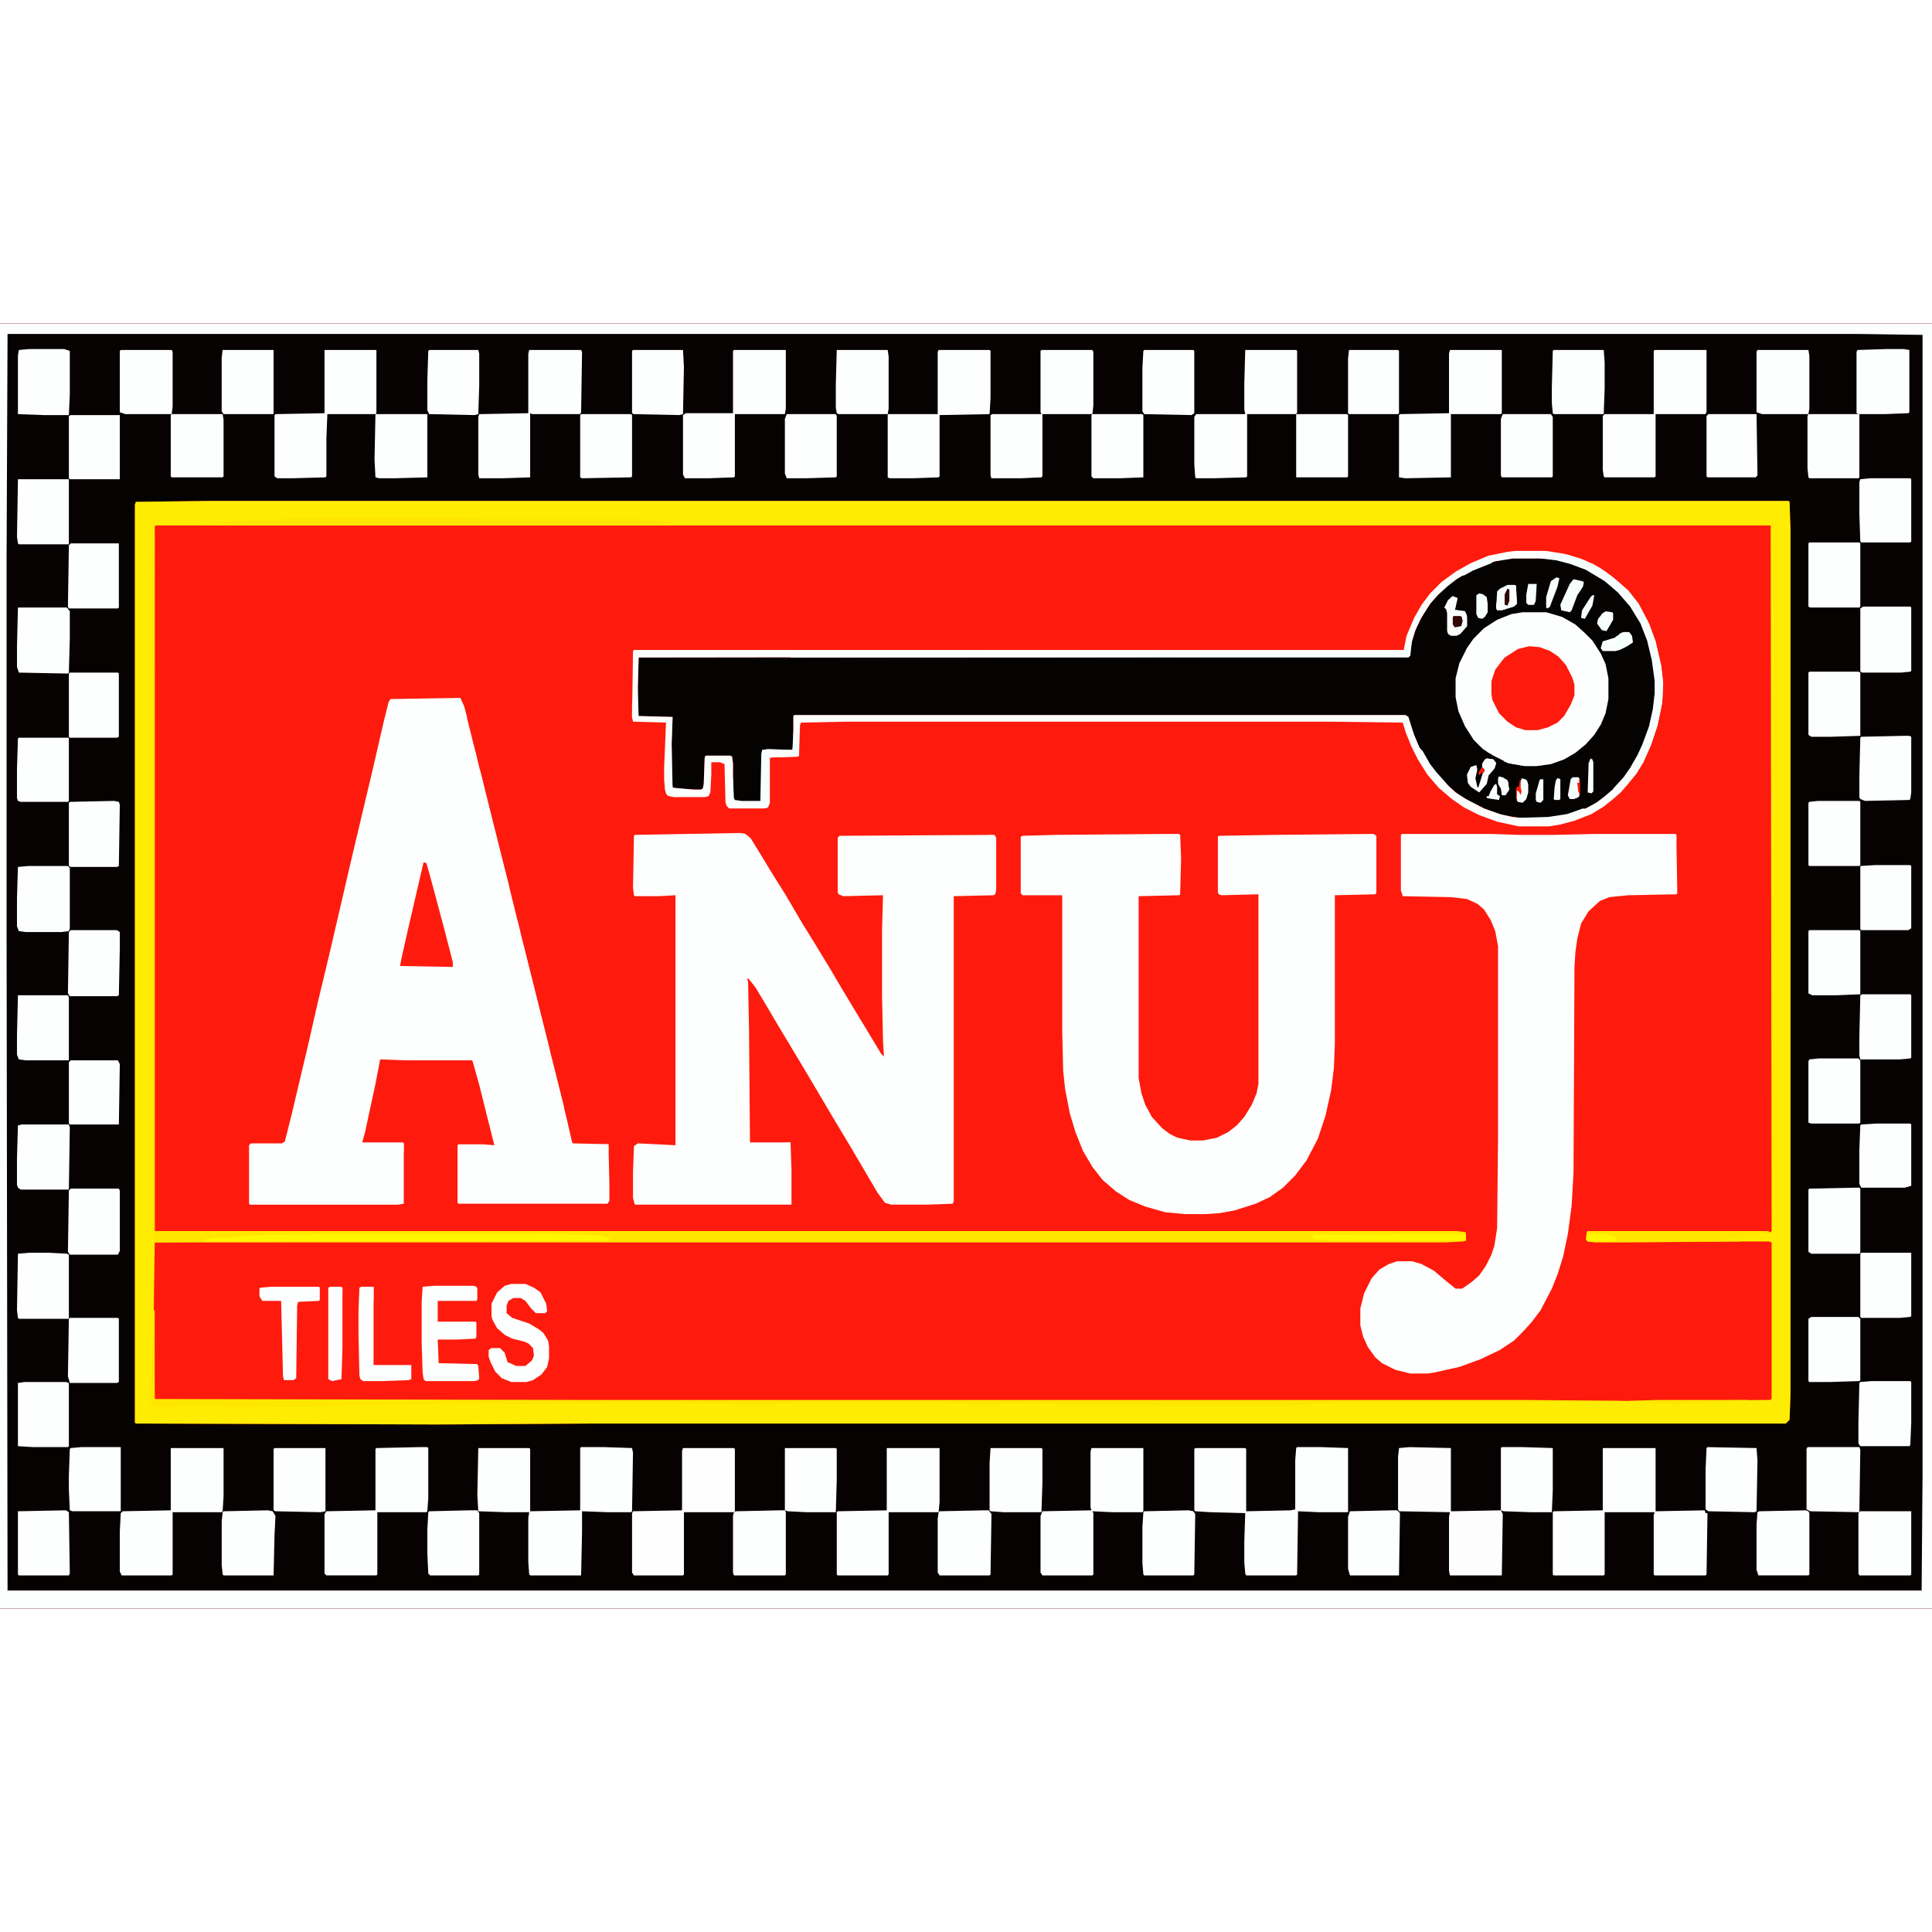 <?xml version="1.0" encoding="UTF-8"?>
<svg version="1.1" viewBox="0 0 2048 1362" width="1280" height="1280" xmlns="http://www.w3.org/2000/svg">
<path transform="translate(0)" d="m0 0h2048v1362h-2048z" fill="#FE1B0D"/>
<path transform="translate(0)" d="m0 0h2048v1362h-2048zm223 188-79 1-1 3v973l1 1 335 1 152-1h1262l4-4 1-27v-916l-1-30-1-1z" fill="#060202"/>
<path transform="translate(223,188)" d="m0 0h1673l1 1 1 30v916l-1 27-4 4h-1262l-170 1-317-1-1-1v-973l1-3zm-58 26-1 1v747l39 1h1341l9 1 1 8-22 1h-1284l-84 1-1 72 1 94 3 1 447 1h1144l118-1 2-1v-166l-3-1h-184l-8-1-1-1 1-8h194l1-1-1-748z" fill="#FEED02"/>
<path transform="translate(1604,249)" d="m0 0h37l14 2 19 6 16 8 12 8 14 12 10 11 10 15 6 12 7 20 4 19 2 17v13l-3 23-5 18-8 20-8 15-7 10-12 14-15 13-16 9-20 7-20 3h-29l-19-3-15-5-21-10-11-7-13-11-9-9-10-13-10-18-7-17-4-14-3-2h-648l-1 1v32l-1 4h-32l-1 54-1 1h-20l-7-1-2-3v-37l-1-7-2-1h-26l-1 2-1 28-1 5-2 1-23-1-7-1-1-9v-38l1-28-37-1v-26l1-36 816-1 1-1 2-13 6-18 8-15 10-14 12-12 13-10 18-10 18-7 14-3z" fill="#050202"/>
<path transform="translate(477,397)" d="m0 0h11l4 9 12 48 18 73 18 71 19 77 32 128 10 41 5 22 1 3 38 1 1 43v17l-2 3h-158l-1-1v-61l1-1h26l12 1-16-64-7-25-1-1h-70l-27-1-5 26-11 51-3 11h43l1 1v64l-6 1h-157l-1-1v-62l2-2h33l3-2 7-28 18-76 10-44 12-50 23-99 23-97 12-52 5-20 2-3z" fill="#FDFEFE"/>
<path transform="translate(784,540)" d="m0 0 6 1 6 5 8 13 14 23 15 24 17 29 13 21 17 28 10 17 15 25 14 23 15 25 3 3-1-17-1-47v-69l1-38-42 1-5-2-1-2v-58l2-2 164-1 2 3v55l-1 5-2 1-42 1v323l-1 3-28 1h-37l-7-2-8-11-17-29-13-22-18-30-26-44-33-55-10-17-12-20-7-9-2-1 1 4 1 52 1 118h43l1 29v37h-166l-2-7v-28l1-27 4-3 40 2v-265l-17 1h-26l-1-1-1-8 1-55 1-1z" fill="#FDFEFE"/>
<path transform="translate(0)" d="m0 0h2048v1362h-2048zm8 11-1 234v410l1 688h2029l1-123v-1208l-68-1z" fill="#FDFEFE"/>
<path transform="translate(1238,541)" d="m0 0h11l2 1 1 25-1 38-1 1-43 1v193l3 16 4 12 7 13 11 12 8 6 8 4 14 3h13l15-3 12-6 9-7 8-9 8-13 5-12 2-10v-201l-39 1-3-1-1-2v-59l1-1 60-1 104-1 3 2v60l-1 2-43 1v157l-1 26-3 24-6 27-8 24-12 23-12 16-13 13-14 10-15 7-22 7-16 3-15 1h-22l-21-2-21-6-17-7-14-9-14-12-11-14-10-17-8-20-6-20-5-26-2-19-1-42v-144h-42l-2-2v-60l2-1 35-1z" fill="#FDFEFE"/>
<path transform="translate(1486,541)" d="m0 0h95l28 1h40l43-1h84l1 1 1 62-1 1-51 1-20 2-10 4-12 11-8 13-4 16-2 14-1 17-1 217-2 35-4 30-5 24-6 19-6 15-12 23-9 12-9 10-10 10-15 10-21 10-22 8-27 6-7 1h-18l-16-4-14-7-7-6-8-11-5-11-3-12v-18l4-16 8-16 8-9 10-6 9-3h16l10 3 13 7 13 11 10 8h7l10-7 8-7 7-10 6-12 3-9 3-19 1-97v-202l-3-16-5-12-7-11-7-6-11-5-17-2-51-1-2-6v-59z" fill="#FDFEFE"/>
<path transform="translate(1614,306)" d="m0 0h25l17 5 14 8 10 9 8 8 9 14 5 11 3 15v22l-3 15-5 12-7 11-9 10-11 9-12 7-14 5-15 2h-13l-17-3-16-8-11-7-10-10-9-14-7-16-3-15v-20l4-16 8-16 7-10 11-11 14-9 15-6z" fill="#FDFEFE"/>
<path transform="translate(1606,241)" d="m0 0h33l19 3 17 5 14 6 13 8 14 11 10 9 11 14 11 21 7 19 6 26 2 18-1 21-5 24-7 21-8 18-8 13-9 11-7 8-8 7-10 8-13 8-18 7-15 4-12 2h-32l-23-5-19-7-16-8-13-9-14-12-12-14-10-16-7-14-6-15-3-10-77-1h-513l-48 1-1 3-1 32-1 1-30 1v48l-2 5-4 1h-37l-3-3-1-4-1-40-5-2h-9v13l-1 19-2 4-4 1h-33l-7-2-2-6-1-10v-14l2-47-35-1-1-5 1-70 1-1h816l3-15 8-19 8-14 9-12 12-12 15-11 16-9 19-8 20-4zm-2 8-19 3-15 5-16 8-10 6-9 7-10 9-9 10-10 16-6 13-5 17-1 9-1 1-816 1-1 36v26l37 1-1 28v38l1 9 22 2h8l2-1 1-5 1-28 1-2h26l2 1 1 7v37l2 3 7 1h20l1-1 1-54h32l1-5v-31l1-1h648l3 2 6 19 6 14 10 17 7 9 9 10 12 11 11 7 19 10 17 6 13 3 9 1h29l20-3 20-7 11-6 8-6 13-11 9-10 7-10 8-14 5-11 7-19 4-18 2-17v-13l-3-22-5-21-7-18-11-18-13-15-10-9-13-9-12-7-16-6-15-4-9-1z" fill="#FDFEFE"/>
<path transform="translate(163,223)" d="m0 0h1v739h1380l9 1 1 1v8l-3 1-19 1h-1368v-3l-2-3z" fill="#FFE600"/>
<path transform="translate(1699,1192)" d="m0 0h56v67l52-1 1 3h2l-1 65-1 1h-54l-1-1v-63l1-3h-53v66l-1 1h-53l-1-1v-66l1-1 52-1z" fill="#FDFEFE"/>
<path transform="translate(616,1191)" d="m0 0h25l29 1 1 5-1 62-1 1h-25l-27-1v22l-1 46h-54l-1-1-1-13v-47l1-6h-25l-29-1-1-17 1-50h54l1 1v66l53-1v-66z" fill="#FDFEFE"/>
<path transform="translate(1375,1191)" d="m0 0h26l28 1v68h-31l-22-1-1 67-1 1h-53l-1-2-1-12v-22l1-30-37-1-16-1-1-1v-65l1-1h53l1 1v66l47-1 5-1v-52l1-13z" fill="#FDFEFE"/>
<path transform="translate(1157,1192)" d="m0 0h55v67l-1 1h-32l-21-1 1 2v65l-1 1h-53l-2-3v-60l2-5 52-1-1-3v-59z" fill="#FDFEFE"/>
<path transform="translate(444,1191)" d="m0 0h9l1 1v53l-1 14-1 1h-52v66l-1 1h-53l-2-2v-63l2-3 52-1v-65l1-1z" fill="#FDFEFE"/>
<path transform="translate(1494,1191)" d="m0 0 44 1v67l53-1 2 4-1 65h-55l-1-5v-57l1-5-54-1-1-2v-56l1-9z" fill="#FDFDFD"/>
<path transform="translate(181,1192)" d="m0 0h56v51l-1 16-1 1h-52v66l-1 1h-53l-2-4v-43l1-19 2-2 51-1z" fill="#FDFEFE"/>
<path transform="translate(1754,28)" d="m0 0h55v65l-1 3h-53v66l-1 1h-53l-1-1-1-7v-57l2-2h52v-67z" fill="#FDFEFE"/>
<path transform="translate(940,1192)" d="m0 0h56v57l-1 11h-53v66l-1 1h-53l-1-1v-66l1-1 52-1z" fill="#FDFEFE"/>
<path transform="translate(724,1192)" d="m0 0h54l1 1v66l-1 1h-53v66l-1 1h-52l-2-3v-63l1-2 52-1v-63z" fill="#FDFEFD"/>
<path transform="translate(778,28)" d="m0 0h55v62l-1 6h-53v66l-1 1-27 1h-25l-2-4v-63l3-2h50v-66z" fill="#FDFEFE"/>
<path transform="translate(1104,28)" d="m0 0h54l1 2v57l-1 9h-53v66l-1 1-22 1h-31l-1-3v-64l2-1h52l-1-2v-65z" fill="#FDFEFE"/>
<path transform="translate(1320,28)" d="m0 0h54l1 1v65l-1 2h-52v66l-1 1-34 1h-19l-1-1-1-14v-50l2-3h52l-1-5v-27z" fill="#FDFEFE"/>
<path transform="translate(1537,28)" d="m0 0h55v67l-1 1h-53v67l-48 1-7-1v-66l1-1 52-1v-63z" fill="#FDFEFE"/>
<path transform="translate(561,28)" d="m0 0h55l1 2-1 64-1 2h-51l-2-1v68l-29 1h-25l-1-4v-61l1-3 52-1v-63z" fill="#FDFEFE"/>
<path transform="translate(995,28)" d="m0 0h54l1 1v50l-1 17-53 1v65l-1 1-27 1h-25l-2-1v-67h53v-66z" fill="#FDFEFE"/>
<path transform="translate(344,28)" d="m0 0h55v67l-1 1h-51l-1 26v40l-1 1-35 1h-16l-3-2v-65l1-1 52-1z" fill="#FDFEFE"/>
<path transform="translate(1621,342)" d="m0 0 11 1 11 4 9 6 8 9 7 14 2 7v11l-4 10-7 12-7 7-10 5-11 3h-13l-10-3-9-6-9-9-7-14-1-6v-14l4-12 6-8 4-5 14-9z" fill="#FE1B0D"/>
<path transform="translate(163,1046)" d="m0 0h1v94l450 1h1e3l105 1v1l-141 1h-161l-6 1-52 2h-117l-30-1h-83l-27-1-66 1-31-1-3-1h-158l-5 1-20 1h-23l-63-1h-2-6l-1-1h-77l-13 1h-155l-67 1-17 1-97 1h-46l-30-1h-22l-14 1h-23l-4-4z" fill="#FFE600"/>
<path transform="translate(340,206)" d="m0 0h134l40 1h159l27 2 11 2 11 1h538l302 1v1h-1359v-1l31-2 20-2 49-2z" fill="#FFE600"/>
<path transform="translate(30,575)" d="m0 0h42l2 2v64l-1 3-8 1h-38l-7-1-2-5v-30l1-33z" fill="#FDFEFE"/>
<path transform="translate(1916,1191)" d="m0 0h55l1 3-1 66-52-1-4-2v-64z" fill="#FDFEFE"/>
<path transform="translate(1043,1258)" d="m0 0h5l3 4-1 64-1 1h-53l-2-3v-57l1-7 1-1z" fill="#FDFEFE"/>
<path transform="translate(460,1020)" d="m0 0h42l3 1 1 2v11l-1 2h-41v22h40l1 1v15l-1 2-20 1h-20l1 25 41 1 1 2 1 13-1 2-4 1h-52l-2-2-1-7-1-31v-44l1-16z" fill="#FDFEFE"/>
<path transform="translate(1972,1259)" d="m0 0h54v67l-1 1h-54l-1-2v-64z" fill="#FDFEFE"/>
<path transform="translate(827,1258)" d="m0 0h5l1 2v66l-1 1h-54l-1-3v-60l1-4 2-1z" fill="#FDFEFE"/>
<path transform="translate(2e3 27)" d="m0 0h18l6 1v66l-1 1-25 1h-28l-2-1v-65l1-2z" fill="#FDFEFE"/>
<path transform="translate(1966,916)" d="m0 0h5l1 1v68l-1 1h-51l-3-2v-66l1-1z" fill="#FDFEFE"/>
<path transform="translate(1918,232)" d="m0 0h53l1 1v67l-1 1h-52l-2-1v-67z" fill="#FDFEFE"/>
<path transform="translate(128,28)" d="m0 0h54l1 2v58l-1 8h-49l-6-2v-65z" fill="#FDFEFE"/>
<path transform="translate(1863,28)" d="m0 0h54l1 6v56l-1 6h-49l-6-2v-64z" fill="#FDFEFE"/>
<path transform="translate(1927,506)" d="m0 0h44l1 1v67l-1 1h-53l-1-1v-66l1-1z" fill="#FDFEFE"/>
<path transform="translate(19,301)" d="m0 0h52l3 4v29l-1 36-1 1-52-1-2-6v-22z" fill="#FDFEFE"/>
<path transform="translate(31,27)" d="m0 0h37l6 2v46l-1 22h-27l-27-1v-62l1-6z" fill="#FDFEFE"/>
<path transform="translate(1984,1121)" d="m0 0h41l1 1v43l-1 24-1 1h-52l-2-3v-22l1-42 1-1z" fill="#FDFEFE"/>
<path transform="translate(1928,779)" d="m0 0h42l2 2v66l-1 1h-51l-3-1v-65l1-2z" fill="#FDFEFE"/>
<path transform="translate(1918,643)" d="m0 0h53l1 1v67l-25 1h-26l-4-2v-66z" fill="#FDFEFE"/>
<path transform="translate(1975,300)" d="m0 0h50l1 1v67l-1 1-10 1h-41l-2-1v-67z" fill="#FDFEFE"/>
<path transform="translate(31,985)" d="m0 0h22l18 1 2 1v68h-53l-1-1-1-8 1-60z" fill="#FDFEFE"/>
<path transform="translate(23,849)" d="m0 0h50l1 3-1 66h-51l-3-2-1-3v-29l1-34z" fill="#FDFEFE"/>
<path transform="translate(1918,369)" d="m0 0h52l2 1v67l-31 1h-21l-3-2v-66z" fill="#FDFEFE"/>
<path transform="translate(1920,1053)" d="m0 0h50l2 2v65l-1 1-31 1h-22l-1-1v-66z" fill="#FDFEFE"/>
<path transform="translate(75,917)" d="m0 0h51l1 2v64l-2 4h-51l-2-3 1-65z" fill="#FDFEFE"/>
<path transform="translate(887,28)" d="m0 0h54l1 7v55l-1 6h-52l-2-1-1-6v-25z" fill="#FDFEFE"/>
<path transform="translate(1050,1192)" d="m0 0h54l1 1v36l-1 31h-40l-14-1-1-1v-50z" fill="#FDFEFE"/>
<path transform="translate(284,1258)" d="m0 0 5 1 3 5-1 20-1 43h-53l-1-1-1-10v-46l1-10 1-1z" fill="#FDFEFE"/>
<path transform="translate(19,712)" d="m0 0h53l1 2v67h-46l-7-1-2-5v-21z" fill="#FDFEFE"/>
<path transform="translate(19,165)" d="m0 0h54v69h-53l-1-1-1-7z" fill="#FDFEFE"/>
<path transform="translate(1914,1258)" d="m0 0 3 1 1 2v65l-1 1h-53l-2-6v-48l1-13 2-1z" fill="#FDFEFE"/>
<path transform="translate(1974,711)" d="m0 0h51l1 1v66l-1 1-11 1h-42l-1-4v-20l1-44z" fill="#FDFEFE"/>
<path transform="translate(236,28)" d="m0 0h54v68h-53l-2-3v-57z" fill="#FDFEFE"/>
<path transform="translate(75,643)" d="m0 0h49l3 2v17l-1 50-2 1h-50l-2-3 1-65z" fill="#FDFEFE"/>
<path transform="translate(1917,96)" d="m0 0h54v67l-1 1h-52l-1-1-1-10v-55z" fill="#FDFEFE"/>
<path transform="translate(1260,1258)" d="m0 0 5 1 2 3-1 64-1 1h-52l-1-1-1-12v-38l1-16 1-1z" fill="#FDFEFE"/>
<path transform="translate(1213,28)" d="m0 0h52l1 1v66l-3 2-50-1-2-3v-46l1-18z" fill="#FDFEFE"/>
<path transform="translate(1647,28)" d="m0 0h53l1 13v28l-1 27h-53l-1-1-1-11v-16l1-39z" fill="#FDFEFE"/>
<path transform="translate(1973,985)" d="m0 0h53v67l-1 1-11 1h-41l-1-1v-67z" fill="#FDFEFE"/>
<path transform="translate(1158,96)" d="m0 0h53l1 1v66l-25 1h-28l-2-2v-65z" fill="#FDFEFE"/>
<path transform="translate(398,96)" d="m0 0h55v67l-35 1h-16l-4-1-1-19z" fill="#FDFEFE"/>
<path transform="translate(1592,1191)" d="m0 0h22l32 1v45l-1 23h-22l-29-1-3-1v-66z" fill="#FDFEFE"/>
<path transform="translate(1988,574)" d="m0 0h37l1 1v66l-3 2h-50l-1-1v-67z" fill="#FDFEFE"/>
<path transform="translate(497,1258)" d="m0 0h9l2 3v65l-1 1h-51l-2-2-1-21v-25l1-19 1-1z" fill="#FDFEFE"/>
<path transform="translate(26,1122)" d="m0 0h44l3 1v67l-1 1h-37l-16-1v-67z" fill="#FDFEFE"/>
<path transform="translate(20,439)" d="m0 0h53v67l-1 1h-50l-3-1-1-3v-31l1-32z" fill="#FDFEFE"/>
<path transform="translate(616,96)" d="m0 0h53l1 1v65l-1 1-52 1-2-1v-66z" fill="#FDFEFE"/>
<path transform="translate(1982,164)" d="m0 0h43l1 1v66l-1 1h-52l-1-1-1-29v-34l1-3z" fill="#FDFEFE"/>
<path transform="translate(182,96)" d="m0 0h54l1 6v60l-1 1h-54l-1-1v-65z" fill="#FDFEFE"/>
<path transform="translate(291,1192)" d="m0 0h54v67l-5 1-48-1-2-1v-65z" fill="#FDFEFE"/>
<path transform="translate(1374,96)" d="m0 0h54l1 1v65l-1 1h-54z" fill="#FDFEFE"/>
<path transform="translate(671,28)" d="m0 0h53l1 18-1 50-4 1-48-1-2-1v-66z" fill="#FDFEFE"/>
<path transform="translate(1989,848)" d="m0 0h36l1 1v65l-7 2h-46l-2-4v-36l1-26 1-1z" fill="#FDFEFE"/>
<path transform="translate(832,1192)" d="m0 0h54l1 1v32l-1 35h-31l-20-1-3-1z" fill="#FDFEFE"/>
<path transform="translate(70,1258)" d="m0 0 3 2 1 65-1 2h-53l-1-1v-67z" fill="#FDFEFE"/>
<path transform="translate(86,1191)" d="m0 0h42v68h-51l-3-1-1-22v-15l1-28 1-1z" fill="#FDFEFE"/>
<path transform="translate(455,28)" d="m0 0h52l1 4v34l-1 30-4 1-48-1-2-4v-32l1-31z" fill="#FDFEFE"/>
<path transform="translate(75,97)" d="m0 0h52v68h-53l-1-1v-66z" fill="#FDFEFE"/>
<path transform="translate(75,233)" d="m0 0h51v68l-1 1h-52l-1-2 1-65z" fill="#FDFEFE"/>
<path transform="translate(1476,1258)" d="m0 0h5l3 3-1 66h-52l-2-7v-55l2-6z" fill="#FDFEFE"/>
<path transform="translate(121,506)" d="m0 0 5 1 1 3-1 65-2 1h-49l-2-1v-67l1-1z" fill="#FDFEFE"/>
<path transform="translate(1430,28)" d="m0 0h52l1 1v66l-1 1h-52l-1-1v-58z" fill="#FDFEFE"/>
<path transform="translate(74,1054)" d="m0 0h51l1 1v67l-2 1h-50l-2-7 1-61z" fill="#FDFEFE"/>
<path transform="translate(74,370)" d="m0 0h51l1 1v67l-2 1h-50l-1-1v-67z" fill="#FDFEFE"/>
<path transform="translate(834,96)" d="m0 0h52l1 2v64l-1 1-32 1h-20l-2-5v-58z" fill="#FDFEFE"/>
<path transform="translate(2018,437)" d="m0 0h6l2 1v59l-1 7-1 1-47 1-5-2-1-2v-23l1-40 1-1z" fill="#FDFEFE"/>
<path transform="translate(1593,96)" d="m0 0h51l2 3v63l-1 1h-53l-1-2v-60z" fill="#FDFEFE"/>
<path transform="translate(1810,1191)" d="m0 0 52 1 1 13-1 54-2 1-49-1-3-2v-43l1-22z" fill="#FDFEFE"/>
<path transform="translate(75,781)" d="m0 0h50l2 4-1 64h-52l-1-1v-65z" fill="#FDFEFE"/>
<path transform="translate(542,1018)" d="m0 0h15l9 4 7 5 6 12 1 8-2 2h-10l-5-5-6-8-5-3h-8l-5 3-2 5v8l6 5 18 6 10 6 5 4 5 8 1 6v13l-2 9-6 8-9 6-7 2h-16l-10-4-7-7-5-10-2-6v-7l3-2h9l5 5 3 10 5 2 4 2h10l7-6 2-5-1-8-5-5-5-2-12-3-8-4-8-7-5-9-1-4v-13l6-12 8-7z" fill="#FDFEFE"/>
<path transform="translate(1811,96)" d="m0 0h51l1 65-2 2h-51l-1-1v-64z" fill="#FDFEFE"/>
<path transform="translate(449,571)" d="m0 0 3 1 4 14 15 56 9 35v5l-56-1 2-10 7-31 13-56z" fill="#FE1B0D"/>
<path transform="translate(356,965)" d="m0 0h224l40 1 19 1 8 3-4 2-427 1 1-2 11-2h16l18-2 19-1z" fill="#FFF702"/>
<path transform="translate(1649,245)" d="m0 0h13l18 6 16 8 14 10 11 10 5 4 11 14 11 21 7 19 6 26 2 18-1 21-5 24-7 21-8 18-8 13-3 1h-5l-14 15-2-1 11-12 7-10 8-14 5-11 7-19 4-18 2-17v-13l-3-22-5-21-7-18-11-18-13-15-14-12-20-12-16-6-15-4-17-2v-1l13-1z" fill="#F7FEFE"/>
<path transform="translate(383,1021)" d="m0 0h13v83h40v15l-3 1-27 1h-21l-3-2-1-4-1-44v-24l1-25z" fill="#FDFEFE"/>
<path transform="translate(288,1021)" d="m0 0h50l1 1v13l-1 1-22 1-1 4-1 77-3 2h-10l-1-4-2-80h-20l-3-5v-8l1-1z" fill="#FDFEFE"/>
<path transform="translate(1683,962)" d="m0 0h192v1l-10 1-7 3-27 2-6 2 19 1v1l-118 1h-35l-8-1-2-2 1-8z" fill="#FFE600"/>
<path transform="translate(350,1021)" d="m0 0h11l2 1v64l-1 33-10 2-4-2v-97z" fill="#FDFEFE"/>
<path transform="translate(846,432)" d="m0 0h1v26l-1 1-30 1v48l-2 5-9 1-11-1-1-5h-14l-3-3v-23h1l1 21 1 2 7 1h20l1-50 1-4 6-1 26 1 1-19 2 2h3z" fill="#F6FEFE"/>
<path transform="translate(1507,965)" d="m0 0h39l8 1v6h-137l-21-1-4-1v-2l-2-1 2-1z" fill="#FFF601"/>
<path transform="translate(1496,334)" d="m0 0h1l-2 18-2 2h-655v-1l587-1 17-2 13-2 30-1 7 1v-7z" fill="#F6FEFE"/>
<path transform="translate(1540,289)" d="m0 0 5 2-2 10-1 3 11 1 2 5v11l-7 8-4 2h-6l-3-2-1-3v-19l-1-4-2-2 4-8z" fill="#FCFEFE"/>
<path transform="translate(1598,277)" d="m0 0h8l1 1 1 19-3 3-13 4h-5l-1-2 1-18 3-3z" fill="#F7FEFE"/>
<path transform="translate(1576,461)" d="m0 0 7 1 3 4-2 6-6 7-2 9-8 9-9-6-3-4-1-9 4-8 6-2 1 5-2 9 2 9 1 1 5-16v-4l-1-5 3-5z" fill="#FCFEFE"/>
<path transform="translate(1668,271)" d="m0 0 9 2 2 1-1 5-6 9-6 16-2 2-9-2-1-6 10-22z" fill="#F7FEFE"/>
<path transform="translate(1721,327)" d="m0 0h6l3 4 1 7-6 4-8 4-4 1h-14l-2-3 2-7 13-4 6-5z" fill="#F7FEFE"/>
<path transform="translate(507,471)" d="m0 0 2 3 31 124-1 4-6-18-2-3-3-15-6-20-4-17-2-6-2-16-5-14-1-14z" fill="#F6FEFE"/>
<path transform="translate(553,659)" d="m0 0h2l28 112v6l-3-3-3-10-2-5-1-9-3-7-4-18-3-12-4-18-3-17-3-7z" fill="#F6FEFE"/>
<path transform="translate(1758,1141)" d="m0 0h95v1l-28 1-6 1-26 1-14 1-27-1-24-2v-1z" fill="#FFE600"/>
<path transform="translate(711,450)" d="m0 0h1l1 42 4 1 1 8h-9l-3-3-1-4v-19l2-6 4-1z" fill="#F6FEFE"/>
<path transform="translate(1568,286)" d="m0 0 4 1 4 3 1 7v9l-3 5-3 2-4-1-2-4v-20z" fill="#F7FEFE"/>
<path transform="translate(792,705)" d="m0 0h1v119h-1l-2-55-1-14v-17l1-3v-18z" fill="#F6FFFF"/>
<path transform="translate(1540,303)" d="m0 0 13 2 2 5v11l-3 2-10-1-1-3h-2v-10z" fill="#F7FEFE"/>
<path transform="translate(1702,305)" d="m0 0 7 1 1 1v7l-7 12-5-1-5-7 1-5 5-6z" fill="#F7FEFE"/>
<path transform="translate(1685,965)" d="m0 0h18l9 3 2 4-4 1h-27l-1-1v-5z" fill="#FFF601"/>
<path transform="translate(1667,481)" d="m0 0h6l1 1v5h-2l2 9v5l-5 3h-5l-2-4 3-17z" fill="#F7FEFE"/>
<path transform="translate(1678,514)" d="m0 0 4 1-14 6-15 4-13 4-13-1-20-3v-1l34-1 20-3z" fill="#F8FEFE"/>
<path transform="translate(1650,269)" d="m0 0 3 1-2 9-8 21-3 2-1-1v-11l5-17z" fill="#F7FEFE"/>
<path transform="translate(1613,482)" d="m0 0 4 1 2 2 1 4v8l-2 7-4 4-5-1-1-2v-10l2 1 1 4 1-5-1-6z" fill="#F8FEFE"/>
<path transform="translate(1620,276)" d="m0 0h9l-1 17-2 5h-6l-2-2v-9z" fill="#F6FEFE"/>
<path transform="translate(1571,250)" d="m0 0h6l6 2-2 2-20 8-9 5h-2v-6l16-9z" fill="#F6FEFE"/>
<path transform="translate(672,386)" d="m0 0h4l1 31-3 4-3-1-1-3v-12z" fill="#F6FEFE"/>
<path transform="translate(1686,461)" d="m0 0 2 1 1 3v31l-2 2-4-1 1-31z" fill="#F7FEFE"/>
<path transform="translate(1589,480)" d="m0 0 4 1 5 3 2 10-4 6h-4l-1-7-3-5v-6z" fill="#F8FEFE"/>
<path transform="translate(1633,483)" d="m0 0h3v22l-3 3-4-1-1-2v-7l4-14z" fill="#F8FEFE"/>
<path transform="translate(1688,288)" d="m0 0h2l-2 11-8 14-4-1 1-8 9-14z" fill="#F8FEFE"/>
<path transform="translate(1714,331)" d="m0 0 1 4-2 4-3 3-6-1-1 2h2l1 2 7 1v1h-14l-2-3 2-7 13-4z" fill="#FDFEFE"/>
<path transform="translate(1602,278)" d="m0 0h5l1 19-1 1h-7l-1-4 1-1v-14z" fill="#FDFEFE"/>
<path transform="translate(583,780)" d="m0 0h2l13 51v3h-2l-5-15-2-12-3-8-3-12z" fill="#F7FEFE"/>
<path transform="translate(1651,482)" d="m0 0 3 1v21l-1 1h-5l-1-1 1-13 2-8z" fill="#F7FEFE"/>
<path transform="translate(1541,310)" d="m0 0h7l2 1 1 6-2 4-7 1-2-3v-8z" fill="#330604"/>
<path transform="translate(1586,488)" d="m0 0 1 3v8l3 2-1 4-7-1-6-1v-2h2l2-5 4-7z" fill="#F8FEFE"/>
<path transform="translate(482,397)" d="m0 0h6l4 9 3 11-1 4-6-12-8-10z" fill="#F6FEFE"/>
<path transform="translate(818,453)" d="m0 0h10l6 4-1 2-17 1-1 3v-4h2v-5z" fill="#FEFEFE"/>
<path transform="translate(1620,286)" d="m0 0 6 2v5l2 1-2 4h-6l-2-2v-9z" fill="#FDFEFE"/>
<path transform="translate(1505,450)" d="m0 0 3 3 8 14 7 9 9 10 5 6-4-2-12-12-8-11-3-5v-2h-2l-3-8z" fill="#F8FEFE"/>
<path transform="translate(1574,465)" d="m0 0h8l2 1 1 4-3 4h-5v-3l-4-1z" fill="#FDFEFE"/>
<path transform="translate(1594,462)" d="m0 0 9 2 11 2 21 1v1l-6 1h-13l-17-3-5-2z" fill="#F9FEFE"/>
<path transform="translate(1598,281)" d="m0 0 2 1v12l-2 5-3-1v-11z" fill="#2F0603"/>
<path transform="translate(1576,461)" d="m0 0 7 1 3 4-1 3-1-3h-10v4l3 1-1 4h-2l-3-5 1-5z" fill="#F8FEFE"/>
<path transform="translate(1667,481)" d="m0 0h6l1 1v5h-2l2 9v5l-2 2-3-1h2l-1-19-5 2z" fill="#FDFEFE"/>
<path transform="translate(619,870)" d="m0 0h26v8l-5-2-1-5h-20z" fill="#F6FFFF"/>
<path transform="translate(1651,482)" d="m0 0 3 1v21h-3l1-1v-13l-3 6h-1l1-11z" fill="#FEFEFE"/>
<path transform="translate(836,868)" d="m0 0h2v10l-2 1v-2h-2l-4-6v-2z" fill="#F6FEFE"/>
<path transform="translate(1050,542)" d="m0 0 5 1 1 7-3 1-5-4v-4z" fill="#F6FEFE"/>
<path transform="translate(1248,541)" d="m0 0 3 1v10l-5-3-2-3v-4z" fill="#F6FEFE"/>
<path transform="translate(351,1021)" d="m0 0h10l2 1v7l-4-1-3-3v-3h-5z" fill="#F6FFFF"/>
<path transform="translate(1771,542)" d="m0 0h6v7l-4 1-3-4z" fill="#F6FFFF"/>
<path transform="translate(1611,484)" d="m0 0h1v8l1 4-2 6h-1l-1-6-1 8h-1v-10l1-3h2z" fill="#FE1B0D"/>
<path transform="translate(784,540)" d="m0 0 6 1 6 5-1 2-9-3-2-2z" fill="#F6FEFE"/>
<path transform="translate(1562,438)" d="m0 0 5 5 11 9 5 4-5-1-9-7-7-7z" fill="#F8FEFE"/>
<path transform="translate(421,869)" d="m0 0h7v9l-6-4z" fill="#F6FFFF"/>
<path transform="translate(1551,313)" d="m0 0h4v8l-3 2h-6l1-2h2z" fill="#F6FEFE"/>
<path transform="translate(1595,485)" d="m0 0 4 1-1 8-4 2-1-6z" fill="#FEFEFE"/>
<path transform="translate(1699,307)" d="m0 0 3 1 2 4v5h-3l-2-7-2-1z" fill="#FDFEFE"/>
<path transform="translate(1454,542)" d="m0 0 5 1v7l-5-2-1-5z" fill="#F6FFFF"/>
<path transform="translate(546,629)" d="m0 0 2 2 3 12-1 4-3-5-1-9z" fill="#F7FEFE"/>
<path transform="translate(502,451)" d="m0 0 2 3 2 9v4h-2l-2-4z" fill="#F6FEFE"/>
<path transform="translate(391,1021)" d="m0 0h5v15h-1v-9l-3-1z" fill="#F6FFFF"/>
<path transform="translate(1540,289)" d="m0 0 5 2-1 5-3 1-1-5-3-1z" fill="#F7FEFE"/>
<path transform="translate(1549,307)" d="m0 0h5l1 6-2 3v-3l-3 1z" fill="#FDFEFE"/>
<path transform="translate(1674,483)" d="m0 0h1v17l-2-4-1-9h2z" fill="#FE1B0D"/>
<path transform="translate(1640,292)" d="m0 0 1 2 3 1-1 5-3 2-1-5z" fill="#FAFEFE"/>
<path transform="translate(1571,470)" d="m0 0 3 3-1 3h-2l-3 3-1-3z" fill="#EC190C"/>
<path transform="translate(1608,495)" d="m0 0 2 1 2 4-1 5-2 2-1-2z" fill="#FEFEFE"/>
<path transform="translate(1586,295)" d="m0 0 1 3 8 2v2h-9z" fill="#FEFEFE"/>
</svg>
